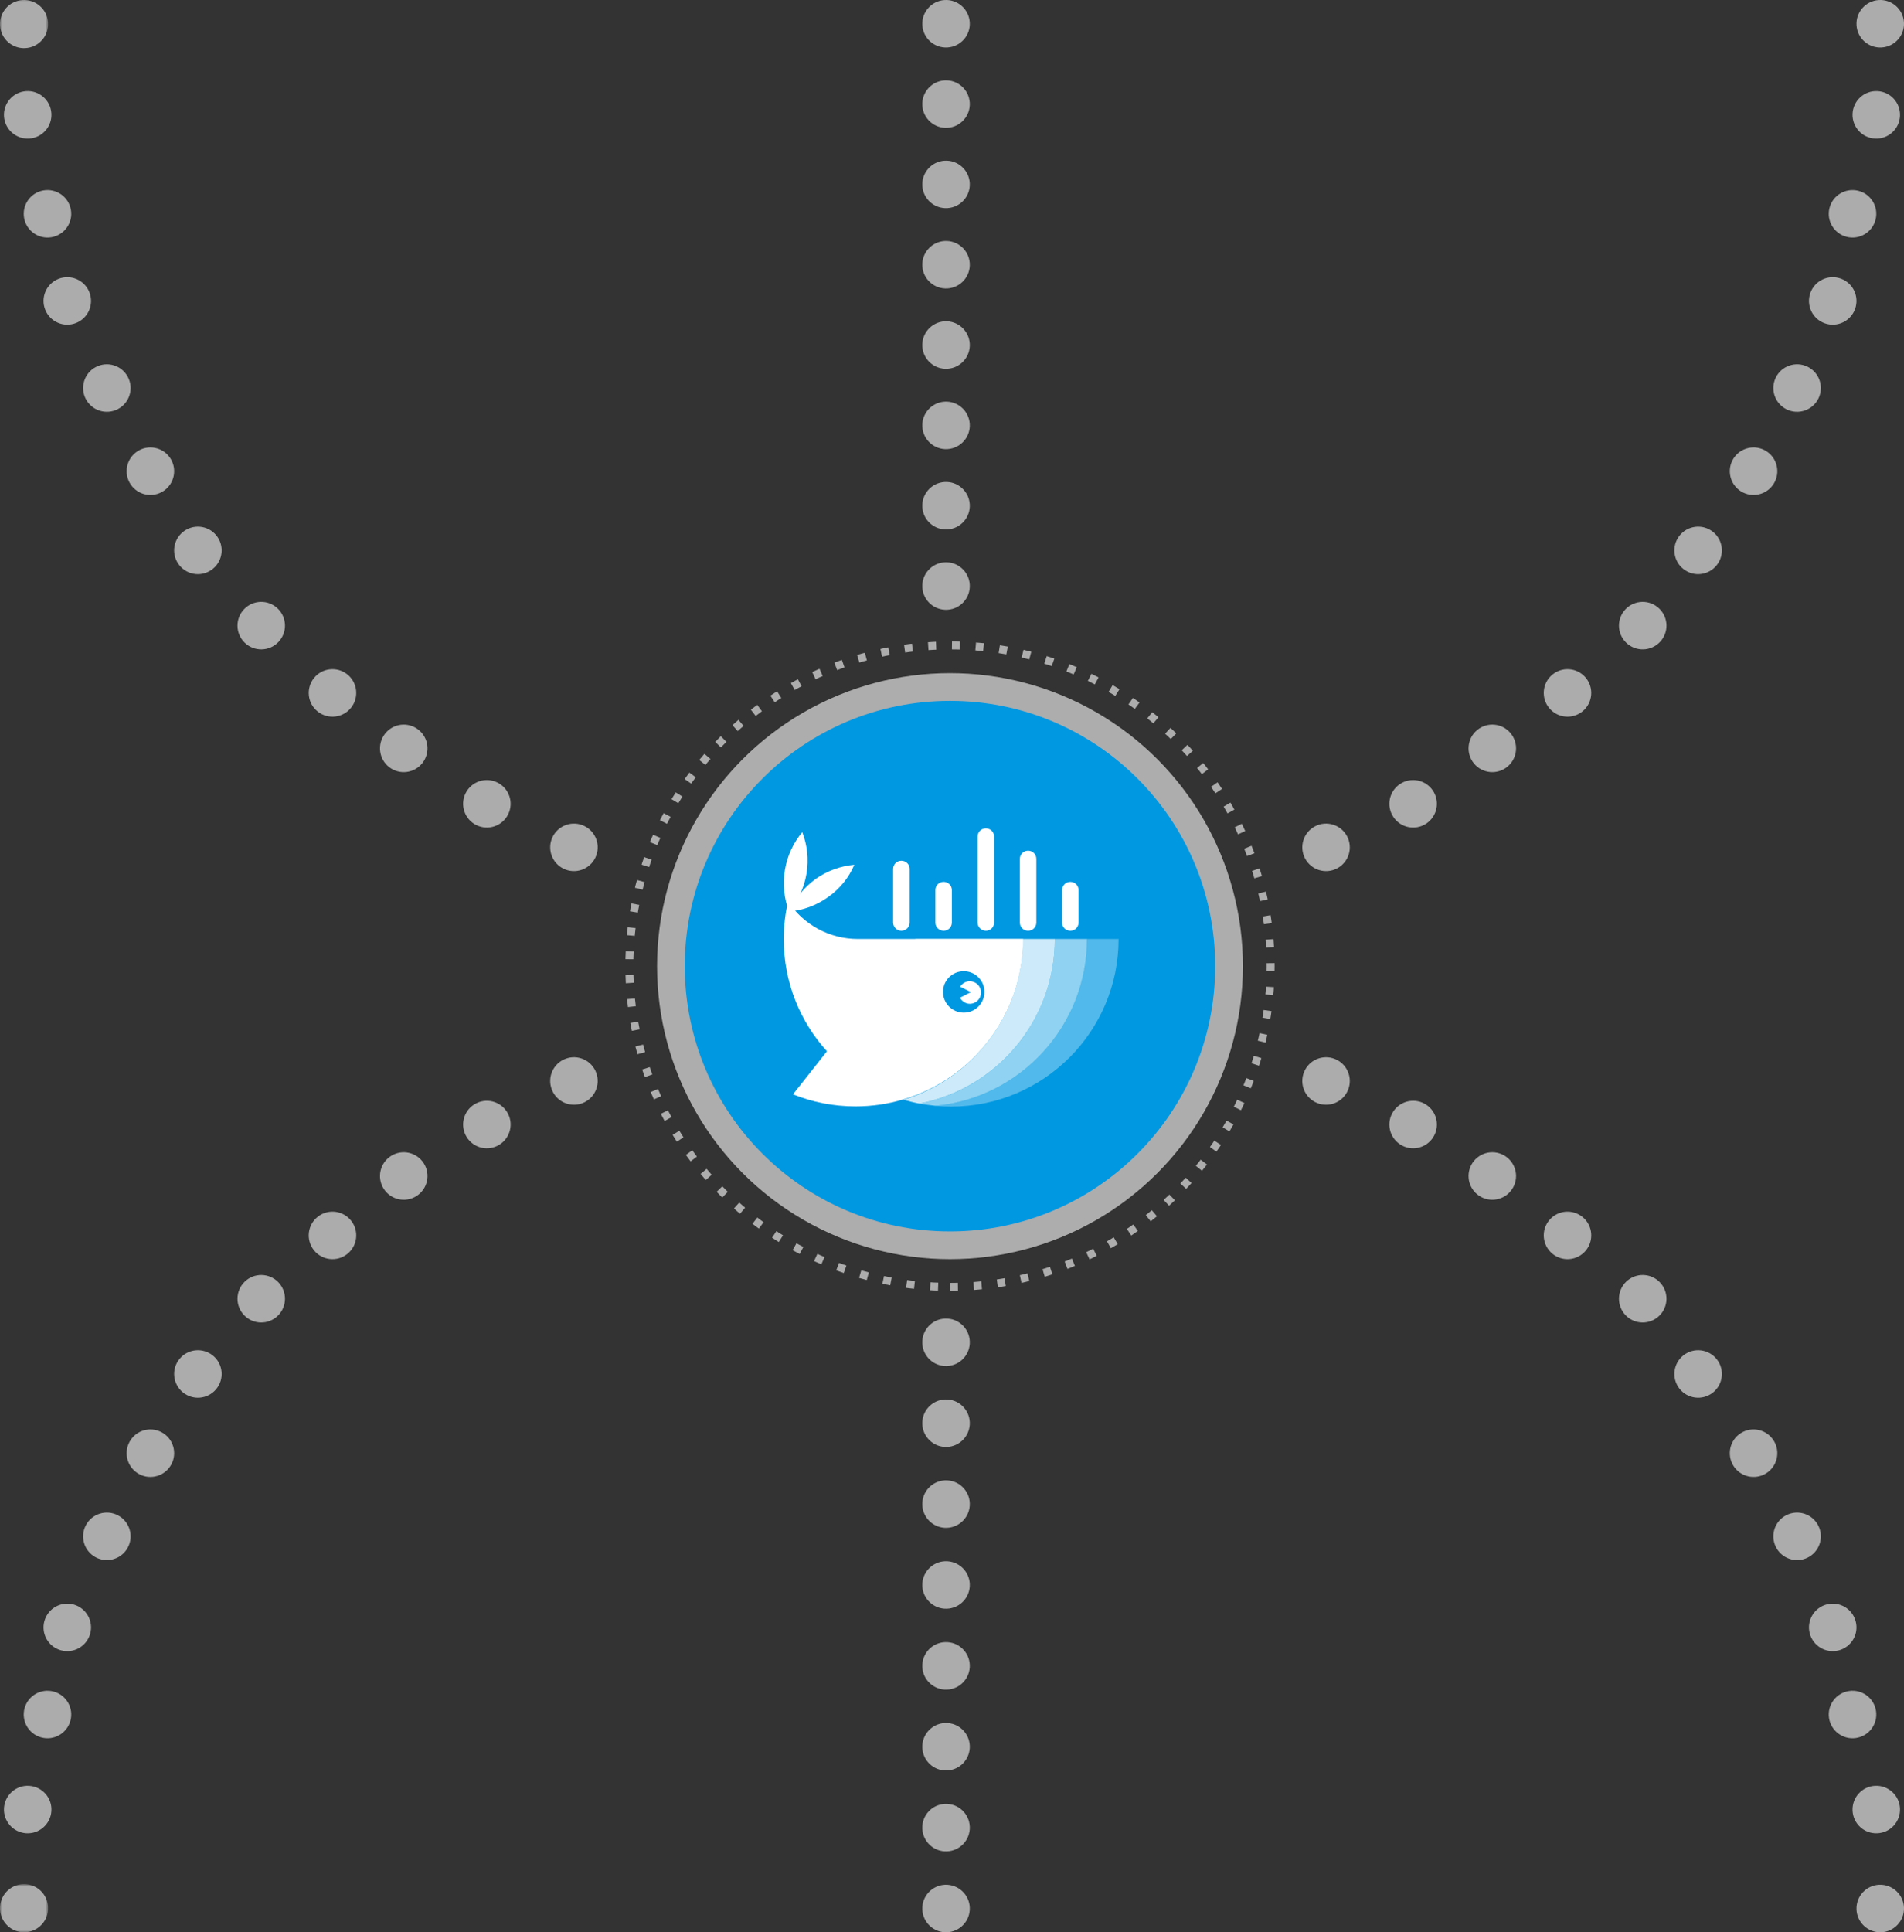 <?xml version="1.0" encoding="UTF-8"?>
<svg width="481px" height="488px" viewBox="0 0 481 488" version="1.1" xmlns="http://www.w3.org/2000/svg" xmlns:xlink="http://www.w3.org/1999/xlink">
    <rect x="0" y="0" width="481" height="488" fill="#333333" stroke="none"/>
    <!-- Generator: Sketch 50.2 (55047) - http://www.bohemiancoding.com/sketch -->
    <title>流通线</title>
    <desc>Created with Sketch.</desc>
    <defs>
        <polygon id="path-1" points="0 0.838 12.16 0.838 12.16 13 0 13"></polygon>
        <polygon id="path-3" points="0 0.375 12.16 0.375 12.16 14 0 14"></polygon>
    </defs>
    <g id="Page-2" stroke="none" stroke-width="1" fill="none" fill-rule="evenodd">
        <g id="新首页移动端-copy-2" transform="translate(-135, -2836)">
            <g id="Group-23" transform="translate(135, 2835)">
                <g id="流通线">
                    <g id="Group-56" opacity="0.6">
                        <g id="Group-3" transform="translate(0, 476)">
                            <mask id="mask-2" fill="white">
                                <use xlink:href="#path-1"></use>
                            </mask>
                            <g id="Clip-2"></g>
                            <path d="M5.687,12.988 C9.037,13.206 11.932,10.664 12.147,7.314 C12.365,3.965 9.827,1.069 6.473,0.851 C3.123,0.636 0.231,3.174 0.013,6.524 C-0.205,9.878 2.337,12.766 5.687,12.988" id="Fill-1" fill="#FEFEFE" mask="url(#mask-2)"></path>
                        </g>
                        <path d="M5.989,463.914 C9.255,464.471 12.355,462.277 12.913,459.012 C13.473,455.75 11.28,452.651 8.014,452.086 C4.748,451.529 1.647,453.723 1.086,456.988 C0.529,460.253 2.723,463.353 5.989,463.914" id="Fill-4" fill="#FEFEFE"></path>
                        <path d="M10.376,439.773 C13.564,440.673 16.876,438.814 17.775,435.622 C18.671,432.433 16.812,429.121 13.624,428.225 C10.436,427.329 7.124,429.185 6.225,432.373 C5.329,435.565 7.188,438.878 10.376,439.773" id="Fill-6" fill="#FEFEFE"></path>
                        <path d="M14.781,417.574 C17.86,418.798 21.348,417.295 22.572,414.22 C23.799,411.141 22.297,407.653 19.221,406.426 C16.142,405.202 12.654,406.705 11.427,409.78 C10.203,412.859 11.702,416.347 14.781,417.574" id="Fill-8" fill="#FEFEFE"></path>
                        <path d="M24.212,394.311 C27.146,395.852 30.772,394.72 32.31,391.789 C33.852,388.855 32.723,385.229 29.792,383.688 C26.857,382.15 23.231,383.275 21.69,386.21 C20.148,389.141 21.277,392.77 24.212,394.311" id="Fill-10" fill="#FEFEFE"></path>
                        <path d="M34.67,372.991 C37.425,374.828 41.15,374.088 42.992,371.329 C44.829,368.574 44.085,364.849 41.33,363.011 C38.571,361.17 34.846,361.914 33.008,364.672 C31.171,367.428 31.915,371.153 34.67,372.991" id="Fill-12" fill="#FEFEFE"></path>
                        <path d="M46.167,352.614 C48.718,354.734 52.499,354.382 54.616,351.831 C56.732,349.284 56.383,345.5 53.833,343.383 C51.286,341.267 47.501,341.619 45.384,344.166 C43.268,346.713 43.617,350.494 46.167,352.614" id="Fill-14" fill="#FEFEFE"></path>
                        <path d="M61.705,333.187 C64.019,335.561 67.818,335.611 70.189,333.293 C72.563,330.979 72.608,327.184 70.295,324.81 C67.981,322.439 64.182,322.39 61.811,324.707 C59.437,327.018 59.392,330.817 61.705,333.187" id="Fill-16" fill="#FEFEFE"></path>
                        <path d="M79.291,316.718 C81.344,319.318 85.115,319.762 87.718,317.709 C90.318,315.656 90.762,311.885 88.709,309.285 C86.656,306.682 82.885,306.237 80.282,308.29 C77.682,310.343 77.238,314.118 79.291,316.718" id="Fill-18" fill="#FEFEFE"></path>
                        <path d="M96.929,301.205 C98.7,304.006 102.404,304.842 105.205,303.071 C108.006,301.301 108.842,297.597 107.071,294.797 C105.304,291.997 101.596,291.157 98.795,292.928 C95.994,294.698 95.158,298.405 96.929,301.205" id="Fill-20" fill="#FEFEFE"></path>
                        <path d="M117.621,287.658 C119.088,290.628 122.686,291.845 125.655,290.378 C128.628,288.91 129.845,285.316 128.378,282.342 C126.911,279.372 123.314,278.155 120.344,279.622 C117.374,281.09 116.154,284.688 117.621,287.658" id="Fill-22" fill="#FEFEFE"></path>
                        <path d="M139.374,276.08 C140.524,279.187 143.974,280.774 147.081,279.627 C150.188,278.478 151.775,275.029 150.626,271.919 C149.479,268.812 146.026,267.225 142.919,268.374 C139.812,269.524 138.225,272.973 139.374,276.08" id="Fill-24" fill="#FEFEFE"></path>
                        <path d="M185.064,259.867 C185.54,263.148 188.588,265.416 191.865,264.936 C195.142,264.46 197.413,261.412 196.937,258.138 C196.457,254.858 193.413,252.59 190.133,253.062 C186.856,253.542 184.584,256.586 185.064,259.867" id="Fill-28" fill="#FEFEFE"></path>
                        <path d="M211.005,256.238 C211.139,259.547 213.93,262.126 217.24,261.995 C220.553,261.865 223.129,259.071 222.995,255.758 C222.864,252.45 220.073,249.871 216.76,250.005 C213.45,250.139 210.871,252.929 211.005,256.238" id="Fill-30" fill="#FEFEFE"></path>
                        <path d="M233.013,254.614 C232.798,257.919 235.306,260.772 238.61,260.987 C241.915,261.202 244.769,258.694 244.988,255.39 C245.199,252.081 242.695,249.231 239.386,249.012 C236.081,248.801 233.228,251.309 233.013,254.614" id="Fill-32" fill="#FEFEFE"></path>
                        <path d="M233.013,274.614 C232.798,277.919 235.306,280.772 238.61,280.987 C241.915,281.202 244.769,278.694 244.988,275.39 C245.199,272.081 242.695,269.231 239.386,269.012 C236.081,268.801 233.228,271.309 233.013,274.614" id="Fill-34" fill="#FEFEFE"></path>
                        <path d="M233.013,295.614 C232.798,298.919 235.306,301.772 238.61,301.988 C241.915,302.199 244.769,299.695 244.988,296.39 C245.199,293.081 242.695,290.231 239.386,290.012 C236.081,289.801 233.228,292.309 233.013,295.614" id="Fill-36" fill="#FEFEFE"></path>
                        <path d="M233.013,339.614 C232.798,342.919 235.306,345.772 238.61,345.988 C241.915,346.199 244.769,343.695 244.988,340.39 C245.199,337.081 242.695,334.231 239.386,334.012 C236.081,333.801 233.228,336.309 233.013,339.614" id="Fill-40" fill="#FEFEFE"></path>
                        <path d="M233.013,360.039 C232.798,363.344 235.306,366.201 238.61,366.416 C241.915,366.628 244.769,364.123 244.988,360.818 C245.199,357.51 242.695,354.66 239.386,354.441 C236.081,354.229 233.228,356.734 233.013,360.039" id="Fill-42" fill="#FEFEFE"></path>
                        <path d="M233.013,380.467 C232.798,383.772 235.306,386.629 238.61,386.845 C241.915,387.056 244.769,384.552 244.988,381.247 C245.199,377.938 242.695,375.085 239.386,374.87 C236.081,374.658 233.228,377.162 233.013,380.467" id="Fill-44" fill="#FEFEFE"></path>
                        <path d="M233.013,400.896 C232.798,404.201 235.306,407.058 238.61,407.273 C241.915,407.485 244.769,404.981 244.988,401.675 C245.199,398.367 242.695,395.513 239.386,395.298 C236.081,395.087 233.228,397.591 233.013,400.896" id="Fill-46" fill="#FEFEFE"></path>
                        <path d="M233.013,421.325 C232.798,424.63 235.306,427.487 238.61,427.702 C241.915,427.913 244.769,425.409 244.988,422.104 C245.199,418.795 242.695,415.942 239.386,415.727 C236.081,415.515 233.228,418.019 233.013,421.325" id="Fill-48" fill="#FEFEFE"></path>
                        <path d="M233.013,441.753 C232.798,445.058 235.306,447.915 238.61,448.13 C241.915,448.342 244.769,445.838 244.988,442.533 C245.199,439.224 242.695,436.371 239.386,436.155 C236.081,435.944 233.228,438.448 233.013,441.753" id="Fill-50" fill="#FEFEFE"></path>
                        <path d="M233.013,462.182 C232.798,465.487 235.306,468.344 238.61,468.559 C241.915,468.771 244.769,466.266 244.988,462.961 C245.199,459.653 242.695,456.799 239.386,456.584 C236.081,456.372 233.228,458.877 233.013,462.182" id="Fill-52" fill="#FEFEFE"></path>
                        <path d="M233.013,482.61 C232.798,485.915 235.306,488.772 238.61,488.988 C241.915,489.199 244.769,486.695 244.988,483.39 C245.199,480.081 242.695,477.228 239.386,477.012 C236.081,476.801 233.228,479.305 233.013,482.61" id="Fill-54" fill="#FEFEFE"></path>
                        <path d="M258.086,254.986 C257.529,258.256 259.723,261.356 262.989,261.914 C266.252,262.471 269.353,260.277 269.914,257.011 C270.471,253.745 268.277,250.648 265.011,250.087 C261.748,249.527 258.647,251.72 258.086,254.986" id="Fill-56" fill="#FEFEFE"></path>
                        <path d="M283.225,257.376 C282.329,260.563 284.185,263.878 287.377,264.774 C290.565,265.673 293.877,263.811 294.773,260.623 C295.673,257.435 293.814,254.124 290.625,253.225 C287.437,252.329 284.121,254.188 283.225,257.376" id="Fill-58" fill="#FEFEFE"></path>
                        <path d="M329.69,271.209 C328.148,274.144 329.277,277.77 332.212,279.312 C335.143,280.85 338.772,279.724 340.31,276.789 C341.852,273.858 340.723,270.232 337.788,268.69 C334.857,267.148 331.231,268.277 329.69,271.209" id="Fill-62" fill="#FEFEFE"></path>
                        <path d="M352.009,281.671 C350.172,284.426 350.912,288.151 353.671,289.989 C356.426,291.83 360.15,291.086 361.992,288.331 C363.829,285.572 363.085,281.847 360.33,280.006 C357.572,278.171 353.847,278.916 352.009,281.671" id="Fill-64" fill="#FEFEFE"></path>
                        <path d="M372.383,294.167 C370.267,296.718 370.619,300.499 373.166,302.619 C375.714,304.732 379.499,304.382 381.616,301.832 C383.732,299.285 383.383,295.504 380.832,293.384 C378.282,291.268 374.5,291.617 372.383,294.167" id="Fill-66" fill="#FEFEFE"></path>
                        <path d="M391.81,308.704 C389.44,311.018 389.39,314.818 391.705,317.188 C394.019,319.562 397.819,319.608 400.19,317.297 C402.56,314.98 402.61,311.181 400.295,308.81 C397.981,306.436 394.181,306.394 391.81,308.704" id="Fill-68" fill="#FEFEFE"></path>
                        <path d="M411.282,324.291 C408.682,326.344 408.238,330.115 410.291,332.718 C412.344,335.318 416.115,335.762 418.715,333.709 C421.318,331.656 421.763,327.885 419.71,325.282 C417.657,322.682 413.882,322.238 411.282,324.291" id="Fill-70" fill="#FEFEFE"></path>
                        <path d="M425.795,342.929 C422.994,344.699 422.158,348.406 423.929,351.207 C425.696,354.007 429.404,354.84 432.205,353.073 C435.006,351.302 435.842,347.595 434.071,344.795 C432.3,341.994 428.596,341.158 425.795,342.929" id="Fill-72" fill="#FEFEFE"></path>
                        <path d="M440.342,362.621 C437.372,364.089 436.155,367.686 437.622,370.656 C439.09,373.626 442.688,374.846 445.658,373.379 C448.628,371.911 449.845,368.31 448.378,365.341 C446.91,362.375 443.312,361.154 440.342,362.621" id="Fill-74" fill="#FEFEFE"></path>
                        <path d="M451.919,383.374 C448.812,384.521 447.225,387.974 448.374,391.081 C449.521,394.185 452.97,395.776 456.081,394.626 C459.188,393.476 460.775,390.03 459.626,386.923 C458.476,383.812 455.026,382.225 451.919,383.374" id="Fill-76" fill="#FEFEFE"></path>
                        <path d="M461.519,406.186 C458.309,407.004 456.369,410.27 457.187,413.479 C458.006,416.692 461.272,418.629 464.481,417.814 C467.691,416.992 469.631,413.73 468.813,410.521 C467.994,407.308 464.732,405.371 461.519,406.186" id="Fill-78" fill="#FEFEFE"></path>
                        <path d="M467.136,428.064 C463.855,428.54 461.587,431.585 462.063,434.866 C462.539,438.144 465.587,440.416 468.864,439.936 C472.145,439.46 474.413,436.415 473.937,433.134 C473.457,429.856 470.413,427.584 467.136,428.064" id="Fill-80" fill="#FEFEFE"></path>
                        <path d="M473.762,452.005 C470.453,452.135 467.874,454.93 468.005,458.243 C468.139,461.553 470.929,464.132 474.242,463.995 C477.55,463.864 480.129,461.073 479.995,457.763 C479.861,454.45 477.071,451.874 473.762,452.005" id="Fill-82" fill="#FEFEFE"></path>
                        <path d="M475.388,477.013 C472.082,476.798 469.225,479.302 469.013,482.61 C468.798,485.915 471.306,488.772 474.612,488.988 C477.918,489.199 480.772,486.695 480.987,483.39 C481.202,480.081 478.694,477.228 475.388,477.013" id="Fill-84" fill="#FEFEFE"></path>
                        <g id="Group-88">
                            <mask id="mask-4" fill="white">
                                <use xlink:href="#path-3"></use>
                            </mask>
                            <g id="Clip-87"></g>
                            <path d="M5.687,1.013 C9.036,0.795 11.932,3.337 12.147,6.687 C12.365,10.036 9.826,12.932 6.473,13.15 C3.123,13.368 0.231,10.826 0.013,7.477 C-0.205,4.123 2.337,1.231 5.687,1.013" id="Fill-86" fill="#FEFEFE" mask="url(#mask-4)"></path>
                        </g>
                        <path d="M5.989,24.087 C9.255,23.527 12.355,25.72 12.913,28.986 C13.473,32.252 11.28,35.353 8.014,35.914 C4.748,36.471 1.647,34.277 1.086,31.011 C0.529,27.745 2.723,24.645 5.989,24.087" id="Fill-89" fill="#FEFEFE"></path>
                        <path d="M10.376,49.225 C13.564,48.329 16.876,50.185 17.775,53.377 C18.671,56.565 16.812,59.877 13.624,60.773 C10.436,61.673 7.124,59.814 6.225,56.625 C5.329,53.433 7.188,50.121 10.376,49.225" id="Fill-91" fill="#FEFEFE"></path>
                        <path d="M14.781,71.428 C17.86,70.201 21.348,71.703 22.572,74.782 C23.799,77.86 22.297,81.348 19.221,82.572 C16.142,83.799 12.654,82.297 11.427,79.218 C10.203,76.14 11.702,72.655 14.781,71.428" id="Fill-93" fill="#FEFEFE"></path>
                        <path d="M24.212,93.69 C27.146,92.148 30.772,93.277 32.31,96.212 C33.852,99.143 32.723,102.769 29.792,104.31 C26.857,105.852 23.231,104.723 21.69,101.788 C20.148,98.857 21.277,95.231 24.212,93.69" id="Fill-95" fill="#FEFEFE"></path>
                        <path d="M34.67,115.009 C37.425,113.172 41.15,113.912 42.992,116.67 C44.829,119.428 44.085,123.152 41.33,124.989 C38.571,126.83 34.846,126.086 33.008,123.328 C31.171,120.571 31.915,116.846 34.67,115.009" id="Fill-97" fill="#FEFEFE"></path>
                        <path d="M46.167,135.383 C48.718,133.267 52.499,133.619 54.616,136.166 C56.732,138.713 56.383,142.499 53.833,144.615 C51.286,146.732 47.501,146.383 45.384,143.836 C43.268,141.285 43.617,137.503 46.167,135.383" id="Fill-99" fill="#FEFEFE"></path>
                        <path d="M61.705,154.81 C64.019,152.439 67.818,152.39 70.189,154.707 C72.563,157.018 72.608,160.818 70.295,163.188 C67.981,165.563 64.182,165.609 61.811,163.294 C59.437,160.98 59.392,157.184 61.705,154.81" id="Fill-101" fill="#FEFEFE"></path>
                        <path d="M79.291,172.282 C81.344,169.682 85.115,169.238 87.718,171.291 C90.318,173.344 90.762,177.115 88.709,179.715 C86.656,182.318 82.885,182.763 80.282,180.71 C77.682,178.657 77.238,174.882 79.291,172.282" id="Fill-103" fill="#FEFEFE"></path>
                        <path d="M96.929,186.796 C98.7,183.992 102.404,183.159 105.205,184.93 C108.006,186.697 108.842,190.401 107.071,193.202 C105.304,196.003 101.596,196.843 98.795,195.072 C95.994,193.301 95.158,189.597 96.929,186.796" id="Fill-105" fill="#FEFEFE"></path>
                        <path d="M117.621,201.342 C119.088,198.372 122.686,197.155 125.655,198.622 C128.628,200.09 129.845,203.688 128.378,206.658 C126.911,209.631 123.314,210.845 120.344,209.377 C117.374,207.91 116.154,204.315 117.621,201.342" id="Fill-107" fill="#FEFEFE"></path>
                        <path d="M139.374,212.919 C140.524,209.812 143.974,208.225 147.081,209.374 C150.188,210.52 151.775,213.973 150.626,217.08 C149.479,220.187 146.026,221.774 142.919,220.627 C139.812,219.474 138.225,216.025 139.374,212.919" id="Fill-109" fill="#FEFEFE"></path>
                        <path d="M185.064,228.136 C185.54,224.855 188.588,222.587 191.865,223.063 C195.142,223.539 197.413,226.587 196.937,229.864 C196.457,233.145 193.413,235.413 190.133,234.937 C186.856,234.457 184.584,231.413 185.064,228.136" id="Fill-113" fill="#FEFEFE"></path>
                        <path d="M211.005,233.76 C211.139,230.452 213.93,227.874 217.24,228.005 C220.553,228.139 223.129,230.928 222.995,234.24 C222.864,237.548 220.073,240.126 216.76,239.995 C213.45,239.858 210.871,237.068 211.005,233.76" id="Fill-115" fill="#FEFEFE"></path>
                        <path d="M233.013,234.39 C232.798,231.085 235.306,228.228 238.61,228.012 C241.915,227.801 244.769,230.309 244.988,233.61 C245.199,236.919 242.695,239.772 239.386,239.988 C236.081,240.199 233.228,237.695 233.013,234.39" id="Fill-117" fill="#FEFEFE"></path>
                        <path d="M233.013,214.39 C232.798,211.085 235.306,208.228 238.61,208.012 C241.915,207.801 244.769,210.309 244.988,213.61 C245.199,216.919 242.695,219.772 239.386,219.988 C236.081,220.199 233.228,217.695 233.013,214.39" id="Fill-119" fill="#FEFEFE"></path>
                        <path d="M233.013,193.39 C232.798,190.085 235.306,187.228 238.61,187.012 C241.915,186.801 244.769,189.309 244.988,192.61 C245.199,195.919 242.695,198.772 239.386,198.988 C236.081,199.199 233.228,196.695 233.013,193.39" id="Fill-121" fill="#FEFEFE"></path>
                        <path d="M233.013,129.104 C232.798,125.799 235.306,122.945 238.61,122.727 C241.915,122.515 244.769,125.023 244.988,128.328 C245.199,131.633 242.695,134.487 239.386,134.702 C236.081,134.913 233.228,132.409 233.013,129.104" id="Fill-127" fill="#FEFEFE"></path>
                        <path d="M233.013,149.39 C232.798,146.085 235.306,143.231 238.61,143.012 C241.915,142.801 244.769,145.309 244.988,148.614 C245.199,151.919 242.695,154.772 239.386,154.988 C236.081,155.199 233.228,152.695 233.013,149.39" id="Fill-127-Copy" fill="#FEFEFE"></path>
                        <path d="M233.013,108.818 C232.798,105.513 235.306,102.66 238.61,102.441 C241.915,102.229 244.769,104.737 244.988,108.042 C245.199,111.347 242.695,114.201 239.386,114.416 C236.081,114.628 233.228,112.123 233.013,108.818" id="Fill-129" fill="#FEFEFE"></path>
                        <path d="M233.013,88.533 C232.798,85.228 235.306,82.374 238.61,82.155 C241.915,81.944 244.769,84.452 244.988,87.757 C245.199,91.062 242.695,93.915 239.386,94.13 C236.081,94.342 233.228,91.838 233.013,88.533" id="Fill-131" fill="#FEFEFE"></path>
                        <path d="M233.013,68.245 C232.798,64.939 235.306,62.082 238.61,61.87 C241.915,61.655 244.769,64.163 244.988,67.469 C245.199,70.775 242.695,73.629 239.386,73.844 C236.081,74.059 233.228,71.551 233.013,68.245" id="Fill-133" fill="#FEFEFE"></path>
                        <path d="M233.013,47.96 C232.798,44.654 235.306,41.796 238.61,41.584 C241.915,41.369 244.769,43.878 244.988,47.183 C245.199,50.489 242.695,53.343 239.386,53.559 C236.081,53.774 233.228,51.265 233.013,47.96" id="Fill-135" fill="#FEFEFE"></path>
                        <path d="M233.013,27.674 C232.798,24.368 235.306,21.51 238.61,21.299 C241.915,21.083 244.769,23.592 244.988,26.898 C245.199,30.203 242.695,33.058 239.386,33.273 C236.081,33.488 233.228,30.98 233.013,27.674" id="Fill-137" fill="#FEFEFE"></path>
                        <path d="M233.013,7.388 C232.798,4.082 235.306,1.228 238.61,1.013 C241.915,0.798 244.769,3.306 244.988,6.612 C245.199,9.918 242.695,12.772 239.386,12.987 C236.081,13.202 233.228,10.694 233.013,7.388" id="Fill-139" fill="#FEFEFE"></path>
                        <path d="M258.086,235.011 C257.529,231.745 259.723,228.645 262.989,228.087 C266.252,227.527 269.353,229.72 269.914,232.986 C270.471,236.252 268.277,239.353 265.011,239.914 C261.748,240.471 258.647,238.277 258.086,235.011" id="Fill-141" fill="#FEFEFE"></path>
                        <path d="M283.225,230.623 C282.329,227.435 284.185,224.124 287.377,223.225 C290.565,222.329 293.877,224.188 294.773,227.376 C295.673,230.563 293.814,233.878 290.625,234.774 C287.437,235.673 284.121,233.811 283.225,230.623" id="Fill-143" fill="#FEFEFE"></path>
                        <path d="M329.69,217.79 C328.148,214.855 329.277,211.233 332.212,209.688 C335.143,208.15 338.772,209.278 340.31,212.21 C341.852,215.145 340.723,218.771 337.788,220.312 C334.857,221.85 331.231,220.722 329.69,217.79" id="Fill-147" fill="#FEFEFE"></path>
                        <path d="M352.009,207.33 C350.172,204.575 350.912,200.846 353.671,199.008 C356.426,197.171 360.15,197.915 361.992,200.67 C363.829,203.429 363.085,207.15 360.33,208.992 C357.572,210.829 353.847,210.085 352.009,207.33" id="Fill-149" fill="#FEFEFE"></path>
                        <path d="M372.383,193.833 C370.267,191.282 370.619,187.501 373.166,185.384 C375.714,183.268 379.499,183.617 381.616,186.167 C383.732,188.718 383.383,192.499 380.832,194.616 C378.282,196.732 374.5,196.383 372.383,193.833" id="Fill-151" fill="#FEFEFE"></path>
                        <path d="M391.81,180.294 C389.44,177.983 389.39,174.184 391.705,171.81 C394.019,169.44 397.819,169.39 400.19,171.704 C402.56,174.018 402.61,177.818 400.295,180.192 C397.981,182.562 394.181,182.608 391.81,180.294" id="Fill-153" fill="#FEFEFE"></path>
                        <path d="M411.282,163.709 C408.682,161.656 408.238,157.885 410.291,155.282 C412.344,152.682 416.115,152.238 418.715,154.291 C421.318,156.344 421.763,160.115 419.71,162.718 C417.657,165.318 413.882,165.762 411.282,163.709" id="Fill-155" fill="#FEFEFE"></path>
                        <path d="M425.795,145.07 C422.994,143.303 422.158,139.596 423.929,136.795 C425.696,133.994 429.404,133.158 432.205,134.929 C435.006,136.7 435.842,140.403 434.071,143.204 C432.3,146.008 428.596,146.841 425.795,145.07" id="Fill-157" fill="#FEFEFE"></path>
                        <path d="M440.342,125.379 C437.372,123.912 436.155,120.311 437.622,117.345 C439.09,114.372 442.688,113.155 445.658,114.622 C448.628,116.089 449.845,119.686 448.378,122.656 C446.91,125.626 443.312,126.846 440.342,125.379" id="Fill-159" fill="#FEFEFE"></path>
                        <path d="M451.919,104.627 C448.812,103.478 447.225,100.025 448.374,96.918 C449.521,93.815 452.97,92.224 456.081,93.374 C459.188,94.524 460.775,97.973 459.626,101.08 C458.476,104.187 455.026,105.774 451.919,104.627" id="Fill-161" fill="#FEFEFE"></path>
                        <path d="M461.519,82.813 C458.309,81.998 456.369,78.732 457.187,75.519 C458.006,72.309 461.272,70.369 464.481,71.187 C467.691,72.006 469.631,75.272 468.813,78.481 C467.994,81.691 464.732,83.631 461.519,82.813" id="Fill-163" fill="#FEFEFE"></path>
                        <path d="M467.136,60.937 C463.855,60.461 461.587,57.413 462.063,54.136 C462.539,50.855 465.587,48.587 468.864,49.063 C472.145,49.543 474.413,52.587 473.937,55.864 C473.457,59.145 470.413,61.413 467.136,60.937" id="Fill-165" fill="#FEFEFE"></path>
                        <path d="M473.762,35.995 C470.453,35.861 467.874,33.071 468.005,29.758 C468.139,26.45 470.929,23.871 474.242,24.005 C477.55,24.139 480.129,26.929 479.995,30.242 C479.861,33.55 477.071,36.129 473.762,35.995" id="Fill-167" fill="#FEFEFE"></path>
                        <path d="M475.388,12.987 C472.082,13.202 469.225,10.695 469.013,7.39 C468.798,4.085 471.306,1.232 474.612,1.013 C477.918,0.798 480.772,3.305 480.987,6.61 C481.202,9.919 478.694,12.772 475.388,12.987" id="Fill-169" fill="#FEFEFE"></path>
                    </g>
                    <g id="LOGO" transform="translate(159, 164)">
                        <g id="Group-21">
                            <g id="Group-19">
                                <path d="M81,162 C125.735,162 162,125.735 162,81 C162,36.265 125.735,0 81,0 C36.265,0 0,36.265 0,81 C0,125.735 36.265,162 81,162 Z" id="Oval-3-Copy" stroke-opacity="0.595" stroke="#FFFFFF" stroke-width="2" stroke-dasharray="2,4"></path>
                                <circle id="Oval-3" fill-opacity="0.598" fill="#FFFFFF" cx="81" cy="81" r="74"></circle>
                                <g id="Group-58" transform="translate(14, 14)">
                                    <circle id="Oval-3-Copy-2" fill="#0098E1" cx="67" cy="67" r="67"></circle>
                                    <g id="易观方舟logo-1-copy-2" transform="translate(25, 32)" fill="#FFFFFF" fill-rule="nonzero">
                                        <g id="Group">
                                            <g transform="translate(27.435, 0)" id="Shape">
                                                <path d="M44.963,26.063 C46.131,26.063 47.046,25.149 47.046,23.98 L47.046,15.8 C47.046,14.632 46.131,13.717 44.963,13.717 C43.794,13.717 42.879,14.632 42.879,15.8 L42.879,24.031 C42.879,25.149 43.794,26.063 44.963,26.063 Z"></path>
                                                <path d="M34.293,26.063 C35.462,26.063 36.376,25.149 36.376,23.98 L36.376,7.926 C36.376,6.757 35.462,5.843 34.293,5.843 C33.125,5.843 32.21,6.757 32.21,7.926 L32.21,23.98 C32.21,25.149 33.125,26.063 34.293,26.063 Z"></path>
                                                <path d="M23.624,26.063 C24.793,26.063 25.707,25.149 25.707,23.98 L25.707,2.286 C25.707,1.118 24.793,0.203 23.624,0.203 C22.456,0.203 21.541,1.118 21.541,2.286 L21.541,24.031 C21.541,25.149 22.507,26.063 23.624,26.063 Z"></path>
                                                <path d="M12.955,26.063 C14.124,26.063 15.038,25.149 15.038,23.98 L15.038,15.8 C15.038,14.632 14.124,13.717 12.955,13.717 C11.787,13.717 10.872,14.632 10.872,15.8 L10.872,24.031 C10.872,25.149 11.838,26.063 12.955,26.063 Z"></path>
                                                <path d="M2.286,26.063 C3.455,26.063 4.369,25.149 4.369,23.98 L4.369,10.466 C4.369,9.297 3.455,8.383 2.286,8.383 C1.118,8.383 0.203,9.297 0.203,10.466 L0.203,23.98 C0.203,25.149 1.169,26.063 2.286,26.063 Z"></path>
                                            </g>
                                            <g transform="translate(0, 1.016)" id="Shape">
                                                <path d="M1.321,20.17 C0.102,16.918 -0.305,13.311 0.305,9.653 C0.914,5.995 2.489,2.794 4.674,0.152 C5.944,3.404 6.351,6.96 5.741,10.669 C5.131,14.327 3.556,17.528 1.321,20.17 Z"></path>
                                                <path d="M1.372,20.17 C2.794,17.02 5.03,14.175 8.027,11.99 C11.025,9.856 14.429,8.688 17.833,8.383 C16.461,11.584 14.225,14.429 11.177,16.562 C8.18,18.696 4.776,19.916 1.372,20.17 Z"></path>
                                            </g>
                                            <path d="M44.505,42.981 L47.3,41.559 L44.556,40.187 C45.064,39.374 45.928,38.815 46.995,38.815 C48.57,38.815 49.84,40.085 49.84,41.66 C49.84,43.235 48.57,44.505 46.995,44.505 C45.928,44.505 45.013,43.845 44.505,42.981 Z" id="Shape"></path>
                                            <path d="M76.512,28.146 L84.59,28.146 C84.59,51.516 65.64,70.467 42.27,70.467 C40.898,70.467 39.577,70.416 38.256,70.263 C59.747,68.231 76.512,50.145 76.512,28.146 Z" id="Shape" opacity="0.32"></path>
                                            <path d="M68.485,28.146 L76.563,28.146 C76.563,50.145 59.747,68.231 38.307,70.263 C36.935,70.111 35.614,69.959 34.293,69.705 C53.752,65.945 68.485,48.773 68.485,28.146 Z" id="Shape" opacity="0.56"></path>
                                            <path d="M60.407,28.146 L68.485,28.146 C68.485,48.773 53.752,65.945 34.243,69.705 C32.871,69.451 31.55,69.095 30.229,68.739 C47.655,63.506 60.407,47.3 60.407,28.146 Z" id="Shape" opacity="0.8"></path>
                                            <path d="M33.227,28.146 L18.747,28.146 C11.38,28.146 4.877,24.386 1.067,18.645 C0.406,21.694 0,24.894 0,28.146 C0,39.069 4.115,49.027 10.923,56.495 L2.337,67.368 C7.214,69.349 12.549,70.416 18.137,70.416 C22.354,70.416 26.419,69.806 30.229,68.638 C47.706,63.456 60.458,47.249 60.458,28.095 L33.227,28.095 L33.227,28.146 Z M45.471,46.741 C42.575,46.741 40.238,44.404 40.238,41.508 C40.238,38.612 42.575,36.275 45.471,36.275 C48.366,36.275 50.703,38.612 50.703,41.508 C50.703,44.404 48.366,46.741 45.471,46.741 Z" id="Shape"></path>
                                        </g>
                                    </g>
                                </g>
                            </g>
                        </g>
                    </g>
                </g>
            </g>
        </g>
    </g>
</svg>